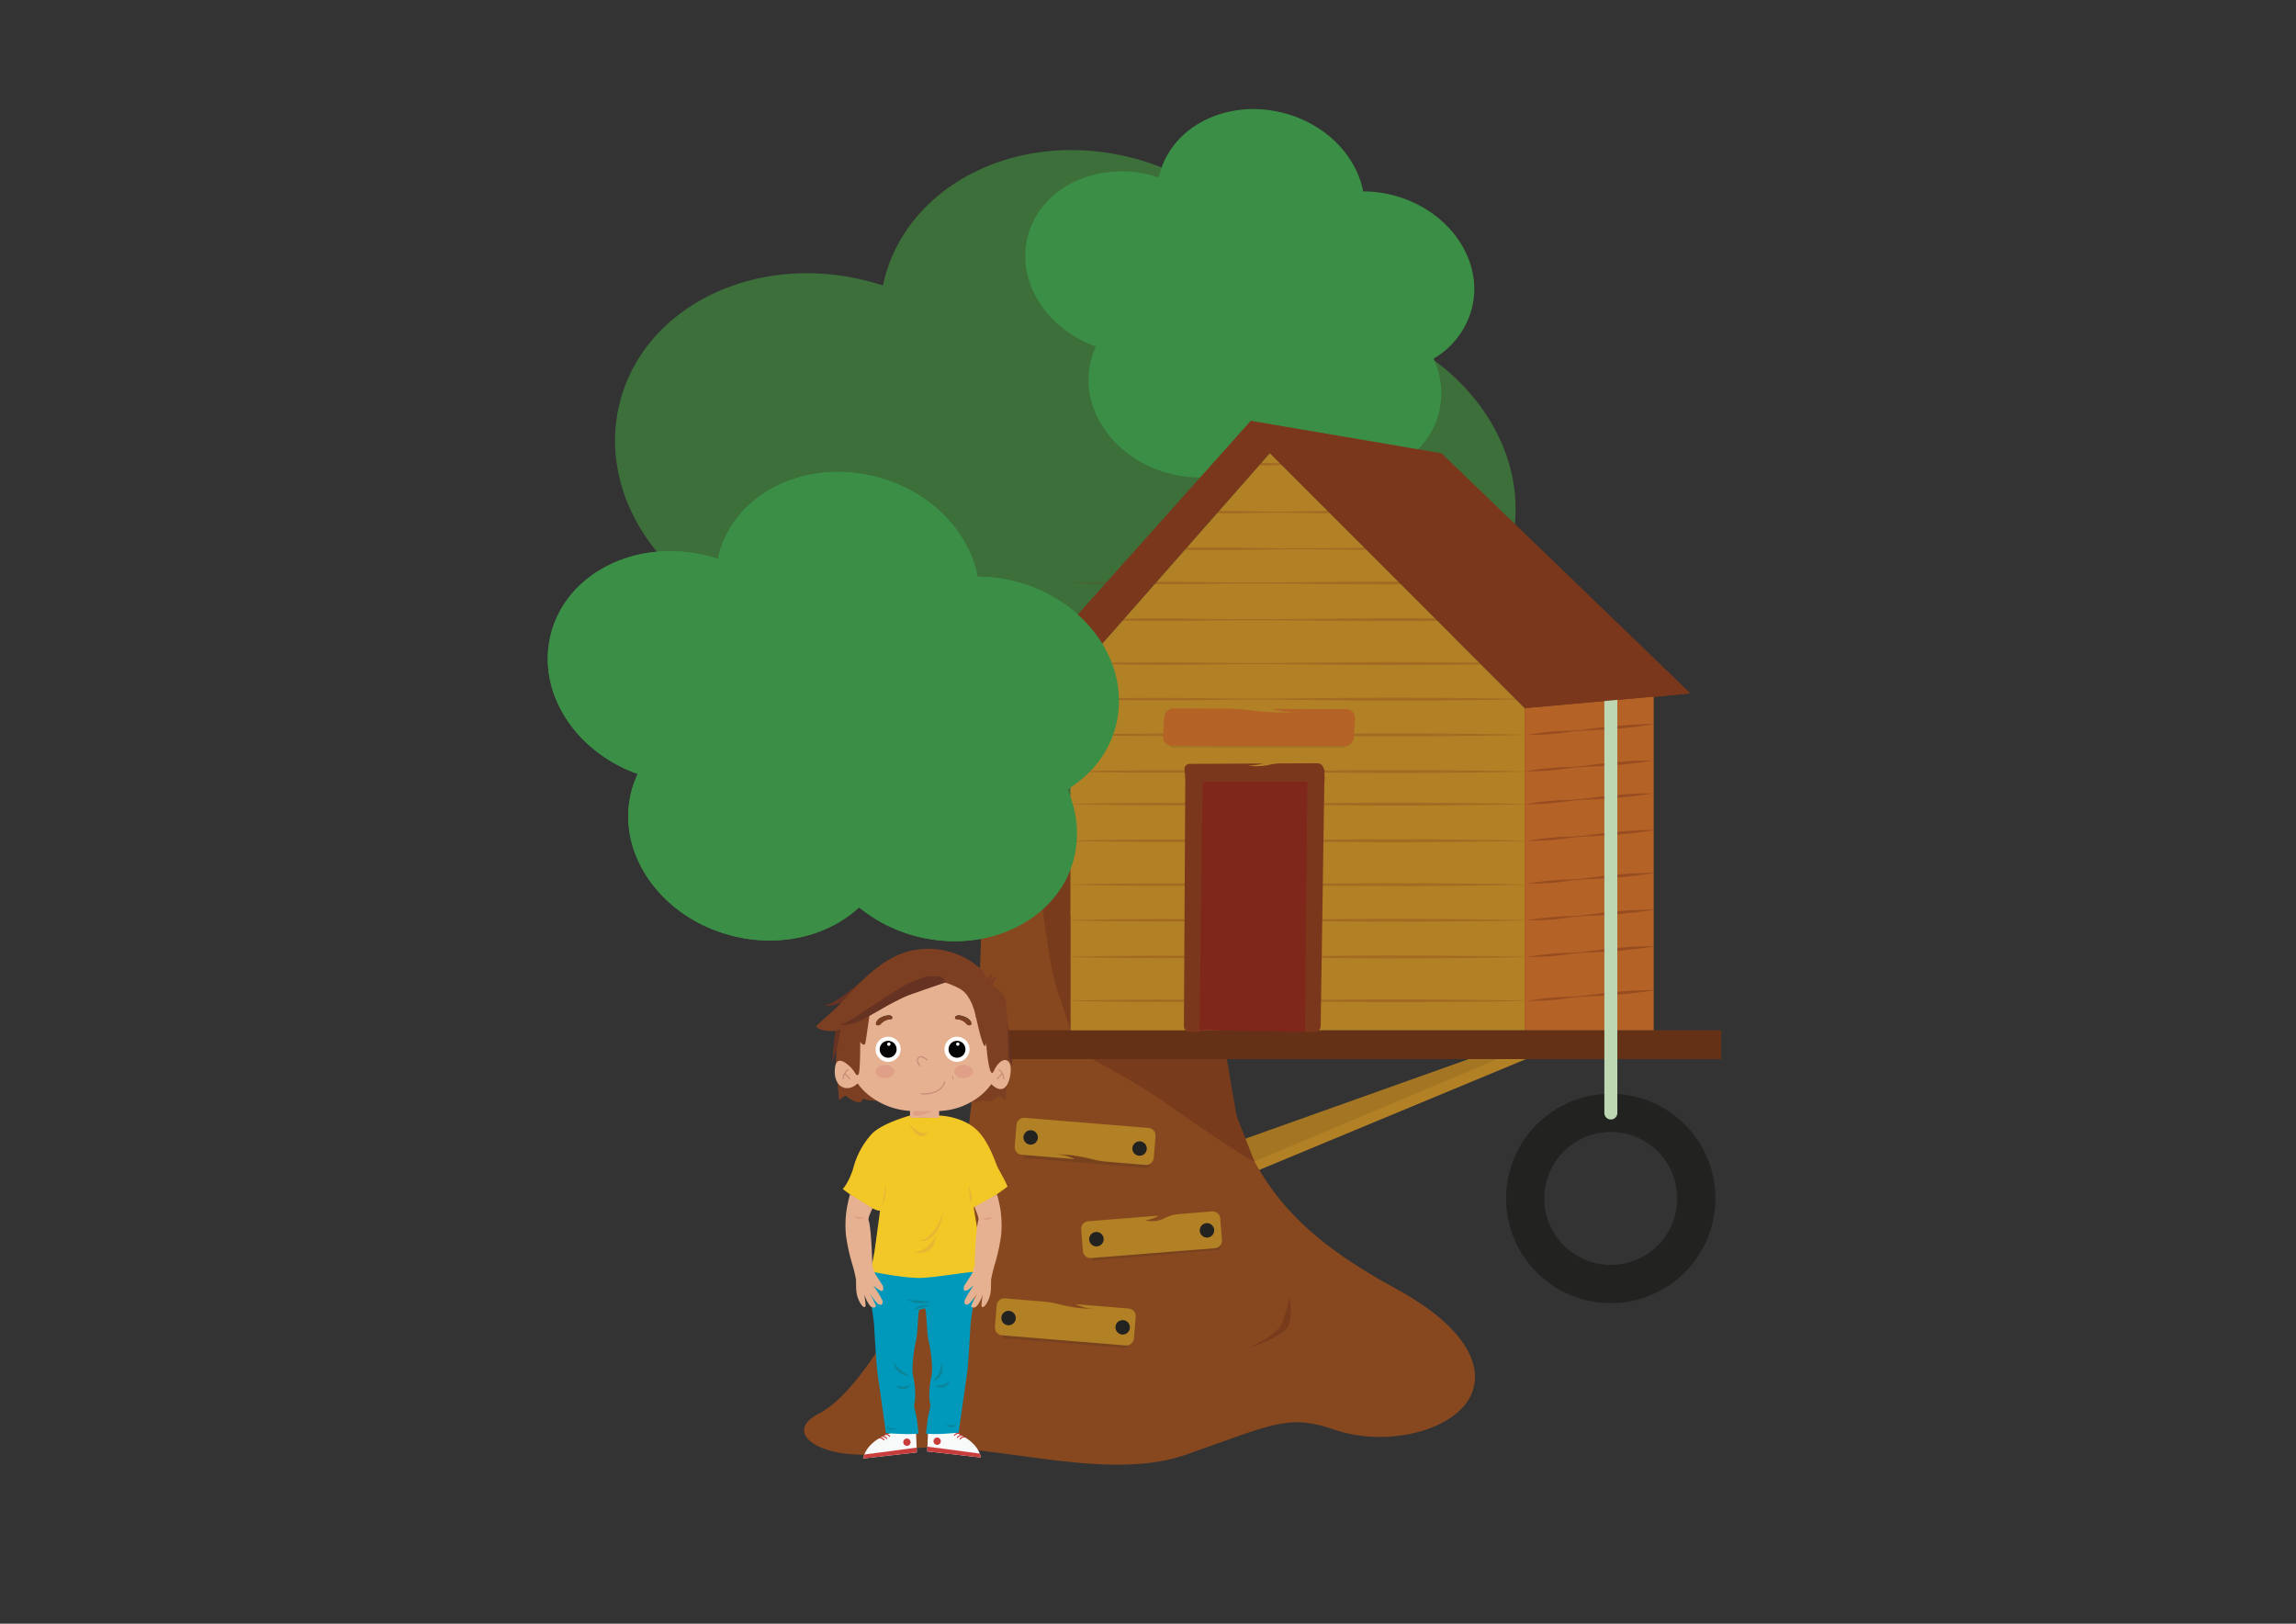 <svg id="Laag_1" data-name="Laag 1" xmlns="http://www.w3.org/2000/svg" xmlns:xlink="http://www.w3.org/1999/xlink" viewBox="0 0 841.89 595.28"><rect x="0" y="0" width="841.89" height="595.28" fill="#333333" stroke="none"/><defs><style>.cls-1,.cls-17,.cls-44,.cls-48,.cls-49,.cls-61{fill:none;}.cls-2{fill:#b28025;}.cls-3{opacity:0.1;}.cls-4{clip-path:url(#clip-path);}.cls-5{fill:#222221;}.cls-6{fill:#87481f;}.cls-7{fill:#783b1c;}.cls-8{fill:#3c6f39;}.cls-9{fill:#3b8e45;}.cls-10{opacity:0.15;}.cls-11{clip-path:url(#clip-path-2);}.cls-12{clip-path:url(#clip-path-3);}.cls-13{clip-path:url(#clip-path-4);}.cls-14{fill:#643116;}.cls-15{fill:#7b371c;}.cls-16{fill:#b56226;}.cls-17{stroke:#222221;stroke-width:14px;}.cls-17,.cls-44,.cls-48,.cls-49,.cls-61{stroke-linecap:round;}.cls-17,.cls-44,.cls-48,.cls-49{stroke-miterlimit:10;}.cls-18{opacity:0.3;}.cls-19{clip-path:url(#clip-path-5);}.cls-20{clip-path:url(#clip-path-6);}.cls-21{clip-path:url(#clip-path-7);}.cls-22{clip-path:url(#clip-path-8);}.cls-23{clip-path:url(#clip-path-9);}.cls-24{clip-path:url(#clip-path-10);}.cls-25{clip-path:url(#clip-path-11);}.cls-26{clip-path:url(#clip-path-12);}.cls-27{clip-path:url(#clip-path-13);}.cls-28{clip-path:url(#clip-path-14);}.cls-29{clip-path:url(#clip-path-15);}.cls-30{clip-path:url(#clip-path-16);}.cls-31{clip-path:url(#clip-path-17);}.cls-32{clip-path:url(#clip-path-18);}.cls-33{clip-path:url(#clip-path-19);}.cls-34{fill:#7f271b;}.cls-35{opacity:0.5;}.cls-36{clip-path:url(#clip-path-20);}.cls-37{clip-path:url(#clip-path-21);}.cls-38{clip-path:url(#clip-path-22);}.cls-39{clip-path:url(#clip-path-23);}.cls-40{clip-path:url(#clip-path-24);}.cls-41{clip-path:url(#clip-path-25);}.cls-42{clip-path:url(#clip-path-26);}.cls-43{clip-path:url(#clip-path-27);}.cls-44{stroke:#bdd7b3;stroke-width:4.76px;}.cls-45{clip-path:url(#clip-path-28);}.cls-46{fill:#f8fafa;}.cls-47{clip-path:url(#clip-path-29);}.cls-48,.cls-49{stroke:#c83d3b;}.cls-48{stroke-width:2.19px;}.cls-49{stroke-width:0.41px;}.cls-50{fill:#c83d3b;}.cls-51{clip-path:url(#clip-path-30);}.cls-52{fill:#0099bc;}.cls-53{fill:#0a8599;}.cls-54{fill:#f1c826;}.cls-55{fill:#e9b633;}.cls-56{fill:#7d3f22;}.cls-57{fill:#e6b190;}.cls-58{fill:#663222;}.cls-59{fill:#fff;}.cls-60{fill:#040404;}.cls-61{stroke:#c68b79;stroke-linejoin:round;stroke-width:0.42px;}.cls-62{fill:#e0a088;}</style><clipPath id="clip-path"><rect class="cls-1" x="456.71" y="388.28" width="92.38" height="37.53"/></clipPath><clipPath id="clip-path-2"><rect class="cls-1" x="400.45" y="455.9" width="47" height="6.18"/></clipPath><clipPath id="clip-path-3"><rect class="cls-1" x="375.37" y="421.08" width="46.16" height="7.08"/></clipPath><clipPath id="clip-path-4"><rect class="cls-1" x="367.55" y="487.09" width="46.16" height="7.08"/></clipPath><clipPath id="clip-path-5"><rect class="cls-1" x="392.5" y="366.39" width="166.55" height="1.05"/></clipPath><clipPath id="clip-path-6"><rect class="cls-1" x="392.5" y="350.3" width="166.55" height="1.05"/></clipPath><clipPath id="clip-path-7"><rect class="cls-1" x="392.5" y="336.85" width="166.55" height="1.05"/></clipPath><clipPath id="clip-path-8"><rect class="cls-1" x="392.5" y="323.81" width="166.55" height="1.05"/></clipPath><clipPath id="clip-path-9"><rect class="cls-1" x="392.5" y="307.72" width="166.55" height="1.05"/></clipPath><clipPath id="clip-path-10"><rect class="cls-1" x="392.5" y="294.27" width="166.55" height="1.05"/></clipPath><clipPath id="clip-path-11"><rect class="cls-1" x="392.5" y="255.78" width="166.55" height="1.05"/></clipPath><clipPath id="clip-path-12"><rect class="cls-1" x="392.5" y="242.74" width="166.55" height="1.05"/></clipPath><clipPath id="clip-path-13"><rect class="cls-1" x="392.5" y="226.64" width="166.55" height="1.05"/></clipPath><clipPath id="clip-path-14"><rect class="cls-1" x="392.5" y="213.2" width="166.55" height="1.05"/></clipPath><clipPath id="clip-path-15"><rect class="cls-1" x="417.65" y="200.68" width="144.99" height="1.04"/></clipPath><clipPath id="clip-path-16"><rect class="cls-1" x="445.53" y="169.64" width="85.85" height="1.04"/></clipPath><clipPath id="clip-path-17"><rect class="cls-1" x="431.43" y="187.24" width="90.76" height="1.04"/></clipPath><clipPath id="clip-path-18"><rect class="cls-1" x="392.5" y="282.33" width="166.55" height="1.05"/></clipPath><clipPath id="clip-path-19"><rect class="cls-1" x="392.5" y="268.88" width="166.55" height="1.05"/></clipPath><clipPath id="clip-path-20"><rect class="cls-1" x="560.47" y="265.46" width="45.91" height="4"/></clipPath><clipPath id="clip-path-21"><rect class="cls-1" x="559.76" y="278.79" width="45.91" height="4"/></clipPath><clipPath id="clip-path-22"><rect class="cls-1" x="559.76" y="290.85" width="45.91" height="4"/></clipPath><clipPath id="clip-path-23"><rect class="cls-1" x="560.47" y="304.3" width="45.91" height="4"/></clipPath><clipPath id="clip-path-24"><rect class="cls-1" x="560.47" y="319.99" width="45.91" height="4"/></clipPath><clipPath id="clip-path-25"><rect class="cls-1" x="560.47" y="333.43" width="45.91" height="4"/></clipPath><clipPath id="clip-path-26"><rect class="cls-1" x="560.47" y="346.88" width="45.91" height="4"/></clipPath><clipPath id="clip-path-27"><rect class="cls-1" x="560.47" y="362.97" width="45.91" height="4"/></clipPath><clipPath id="clip-path-28"><rect class="cls-1" x="429.25" y="273.32" width="63.89" height="0.79"/></clipPath><clipPath id="clip-path-29"><path class="cls-1" d="M326.88,525.29s-8.91,2.44-10.39,9.41l19.7-2.23-.3-7.18c-1.66-.07-3.22-.1-4.56-.1-2.66,0-4.45.1-4.45.1"/></clipPath><clipPath id="clip-path-30"><path class="cls-1" d="M340.29,524.94l-.3,7.17,19.7,2.24c-1.48-7-10.39-9.41-10.39-9.41s-1.78-.1-4.45-.1c-1.34,0-2.9,0-4.56.1"/></clipPath></defs><polygon class="cls-2" points="559.54 388.28 460.01 429.63 453.9 418.44 538.51 388.28 559.54 388.28"/><g class="cls-3"><g class="cls-4"><polygon class="cls-5" points="460.01 425.81 549.09 388.28 537.37 388.28 456.71 417.44 460.01 425.81"/></g></g><path class="cls-6" d="M360.13,295.5s1.76,123.16-13.21,153.84-31.82,61.36-46.79,69,3.91,19.18,30,13.43,72.91,12.7,104.73,1.55,37.43-15,54.28-9.22,37.44,1.92,46.79-7.67,7.49-26.85-24.33-44.11-46.79-33.58-56.15-56.1-13.1-112.65-13.1-112.65Z"/><path class="cls-7" d="M360.05,326.94s23.43,7.26,32.89,8.88,23.63,8.07,33.87,19.37,27.09,56.45,27.09,56.45-16.44-88.6-11.52-108-76.23-19.44-76.23-19.44l-6,11.34Z"/><path class="cls-8" d="M525.92,237.09a59.17,59.17,0,0,1,4.42,37.55c-7.7,35.42-47.5,56.48-88.88,47a87.37,87.37,0,0,1-35.75-17.24c-17.15,15.78-43.82,22.88-71.19,16.64-41.4-9.45-68.7-45.82-61-81.23a56.19,56.19,0,0,1,4.11-12.12c-35.56-12.62-57.86-45.81-50.81-78.25,7.7-35.42,47.5-56.48,88.88-47,2.75.62,5.44,1.37,8.05,2.22l.08-.37c7.7-35.41,47.48-56.48,88.86-47,32.25,7.35,55.93,31,61.21,57.9a88,88,0,0,1,19.53,2.24c41.39,9.44,68.7,45.82,61,81.23-3.59,16.49-14.11,29.85-28.52,38.47"/><path class="cls-9" d="M525.66,131.49a29.89,29.89,0,0,1,2.17,18.86c-3.87,17.84-23.74,28.48-44.37,23.77a42.84,42.84,0,0,1-17.79-8.64c-8.58,8-21.9,11.56-35.55,8.45-20.63-4.71-34.21-23-30.34-40.8a28.49,28.49,0,0,1,2.08-6.1c-17.74-6.31-28.81-23-25.27-39.32,3.88-17.82,23.73-28.48,44.37-23.77a41.1,41.1,0,0,1,4,1.12l0-.19C428.89,47,448.76,36.4,469.39,41.11c16.05,3.66,27.85,15.55,30.45,29.06a43.8,43.8,0,0,1,9.75,1.11c20.63,4.71,34.21,23,30.34,40.81a30.18,30.18,0,0,1-14.27,19.4"/><path class="cls-9" d="M391.32,289.4a38.07,38.07,0,0,1,2.77,24c-4.94,22.69-30.21,36.22-56.45,30.24a54.76,54.76,0,0,1-22.63-11c-10.91,10.12-27.86,14.71-45.22,10.74-26.24-6-43.52-29.22-38.59-51.89a36,36,0,0,1,2.64-7.76c-22.56-8-36.65-29.26-32.14-50,4.93-22.68,30.19-36.23,56.44-30.24a51.4,51.4,0,0,1,5.11,1.42l.05-.25c4.93-22.67,30.2-36.2,56.44-30.22,20.42,4.66,35.43,19.79,38.74,37a56.68,56.68,0,0,1,12.41,1.42c26.23,6,43.51,29.23,38.58,51.92-2.29,10.56-9,19.13-18.15,24.67"/><g class="cls-10"><g class="cls-11"><path class="cls-5" d="M400.45,461l.19,1.12,46.09-3.91a.78.78,0,0,0,.71-.87v-1.4Z"/></g></g><g class="cls-10"><g class="cls-12"><path class="cls-5" d="M375.44,423.1l-.07.64a.82.82,0,0,0,.75.9l44.4,3.52a.85.85,0,0,0,.92-.79l.08-1.19-23.63-3.82-10.72-1.28Z"/></g></g><g class="cls-10"><g class="cls-13"><path class="cls-5" d="M367.63,489.12l-.07.63a.8.8,0,0,0,.74.9l44.41,3.52a.84.84,0,0,0,.91-.79l.09-1.19-23.63-3.82-10.73-1.28Z"/></g></g><polygon class="cls-14" points="357.57 388.28 631.14 388.28 631.14 377.71 358.23 377.71 357.57 388.28"/><polygon class="cls-15" points="392.5 264.13 361.94 262.49 458.64 154.26 528.6 166.19 619.84 254.19 607.92 255.39 559.05 259.61 465.64 166.19 392.5 249.32 392.5 264.13"/><polygon class="cls-2" points="392.5 377.71 559.05 377.71 559.05 259.61 465.64 166.19 392.5 249.32 392.5 377.71"/><polygon class="cls-16" points="559.05 259.61 606.37 255.39 606.37 377.71 559.05 377.71 559.05 259.61"/><path class="cls-5" d="M445.21,451.08a2.64,2.64,0,1,1-2.64-2.65,2.64,2.64,0,0,1,2.64,2.65"/><path class="cls-5" d="M445.19,450.71a2.65,2.65,0,1,1-3-2.25,2.64,2.64,0,0,1,3,2.25"/><path class="cls-5" d="M404.66,453.94a2.64,2.64,0,1,1-3-2.25,2.64,2.64,0,0,1,3,2.25"/><path class="cls-2" d="M375.78,409.81a2.85,2.85,0,0,0-3.06,2.6l-.64,7.88a2.84,2.84,0,0,0,2.59,3.06l17.8,1.46c1.55.13,1.85,0,.65-.32l-1-.34a15,15,0,0,0-3.27-.83c-1.56-.05-1.56-.09,0-.08a47.05,47.05,0,0,1,6.79.71,44.11,44.11,0,0,1,4.36.92,35.88,35.88,0,0,0,5.55,1L420,427.06a2.84,2.84,0,0,0,3.06-2.59l.65-7.89a2.86,2.86,0,0,0-2.6-3.06Z"/><path class="cls-2" d="M412.74,493.27a2.85,2.85,0,0,0,3.06-2.6l.64-7.88a2.84,2.84,0,0,0-2.59-3.06l-17.8-1.46c-1.55-.13-1.84,0-.65.32l1,.34a15.11,15.11,0,0,0,3.27.83c1.56.05,1.56.09,0,.07a46.11,46.11,0,0,1-6.79-.7,44.11,44.11,0,0,1-4.36-.92,35.67,35.67,0,0,0-5.55-1L368.52,476a2.84,2.84,0,0,0-3.06,2.59l-.64,7.89a2.85,2.85,0,0,0,2.59,3.06Z"/><path class="cls-2" d="M447.43,446.72a2.83,2.83,0,0,0-3.05-2.6l-12.22,1a12.84,12.84,0,0,0-4.38,1.13l-.78.41a10.5,10.5,0,0,1-5.33,1c-1.55-.17-1.89-.38-.75-.48s4.81-1.57,3.25-1.45l-25.13,2a2.85,2.85,0,0,0-2.6,3l.63,7.89a2.84,2.84,0,0,0,3.05,2.6l45.34-3.61a2.83,2.83,0,0,0,2.6-3.05Z"/><path class="cls-5" d="M404.69,454.31a2.65,2.65,0,1,1-2.65-2.65,2.65,2.65,0,0,1,2.65,2.65"/><path class="cls-5" d="M372.45,483.22a2.64,2.64,0,1,1-2.64-2.64,2.65,2.65,0,0,1,2.64,2.64"/><path class="cls-5" d="M380.56,417a2.64,2.64,0,1,1-2.64-2.64,2.65,2.65,0,0,1,2.64,2.64"/><path class="cls-5" d="M420.5,421.08a2.64,2.64,0,1,1-2.64-2.64,2.64,2.64,0,0,1,2.64,2.64"/><path class="cls-5" d="M445.21,451.08a2.64,2.64,0,1,1-2.64-2.65,2.64,2.64,0,0,1,2.64,2.65"/><path class="cls-5" d="M414.3,486.63a2.64,2.64,0,1,1-2.64-2.65,2.64,2.64,0,0,1,2.64,2.65"/><path class="cls-7" d="M457.6,494.17s11-4.58,12.71-9.53,2.57-8.86,2.57-8.86a25.38,25.38,0,0,1,0,9.2c-.92,5.21-15.28,9.19-15.28,9.19"/><path class="cls-7" d="M392.5,335.74l-10.18-2.38s2.7,21.84,5.09,28.83,5.09,15.52,5.09,15.52Z"/><path class="cls-7" d="M400.45,388.28s16.77,8.81,27.68,16.6,27.05,18.56,29.47,19.74L460,425.8l-14.8-37.52Z"/><path class="cls-15" d="M485.36,281.89a2.38,2.38,0,0,0-2.32-2.08l-13.69.07a17.21,17.21,0,0,0-3.67.45l-.79.19a21.91,21.91,0,0,1-6.07.29c-1.15-.11-1.16-.21,0-.22s5.17-.68,4-.67l-26.61.13a1.87,1.87,0,0,0-1.88,2.1l.35,3.3a2.37,2.37,0,0,0,2.32,2.07l46.84-.24a1.87,1.87,0,0,0,1.88-2.1Z"/><path class="cls-15" d="M480.2,282.06a2.84,2.84,0,0,0-2.08,2.58l-.45,29.49a36.61,36.61,0,0,0,.24,4.18s.11.86.28,2.34a98.19,98.19,0,0,1,0,13.26c-.08,1.15-.14,1.15-.12,0l-.4-11.18c0-1.16-.07-1.16-.09,0l-.82,53.48a2.07,2.07,0,0,0,2.07,2.1h3.29a2.14,2.14,0,0,0,2.13-2.1l1.42-93.32a1.57,1.57,0,0,0-2-1.62Z"/><path class="cls-15" d="M440.06,284.41a2.85,2.85,0,0,1,2,2.62l-.17,29.49a34.28,34.28,0,0,1-.32,4.18s-.13.85-.33,2.33a97.66,97.66,0,0,0-.23,13.26c0,1.15.11,1.15.12,0l.63-11.17c0-1.15.09-1.15.09,0l-.29,51.09a2.11,2.11,0,0,1-2.11,2.1H436.2a2.1,2.1,0,0,1-2.09-2.1l.51-91.08a1.55,1.55,0,0,1,2-1.58Z"/><path class="cls-17" d="M622,439.41A31.37,31.37,0,1,1,590.66,408,31.36,31.36,0,0,1,622,439.41Z"/><g class="cls-18"><g class="cls-19"><path class="cls-15" d="M392.5,366.86q20.82-.5,41.64-.36c6.94.06,13.88.23,20.82.24s13.88,0,20.81-.1c13.88-.15,27.76-.29,41.64-.24,6.94,0,13.88.07,20.82.15s13.88.14,20.82.31v.1c-6.94.17-13.88.25-20.82.32s-13.88.16-20.82.15c-13.88.05-27.76-.09-41.64-.24-6.93-.08-13.87-.15-20.81-.1s-13.88.18-20.82.24q-20.82.1-41.64-.37Z"/></g></g><g class="cls-18"><g class="cls-20"><path class="cls-15" d="M392.5,350.77q20.82-.5,41.64-.36c6.94.06,13.88.23,20.82.24s13.88,0,20.81-.1c13.88-.15,27.76-.29,41.64-.24,6.94,0,13.88.07,20.82.15s13.88.14,20.82.31v.1c-6.94.17-13.88.25-20.82.32s-13.88.16-20.82.15c-13.88.05-27.76-.09-41.64-.24C468.84,351,461.9,351,455,351s-13.88.17-20.82.24q-20.82.11-41.64-.37Z"/></g></g><g class="cls-18"><g class="cls-21"><path class="cls-15" d="M392.5,337.33q20.82-.51,41.64-.36c6.94.06,13.88.22,20.82.24s13.88,0,20.81-.1c13.88-.16,27.76-.3,41.64-.25,6.94,0,13.88.08,20.82.16s13.88.14,20.82.31v.1c-6.94.17-13.88.24-20.82.31s-13.88.17-20.82.16c-13.88.05-27.76-.09-41.64-.25-6.93-.08-13.87-.15-20.81-.1s-13.88.18-20.82.24q-20.82.12-41.64-.36Z"/></g></g><g class="cls-18"><g class="cls-22"><path class="cls-15" d="M392.5,324.28q20.82-.51,41.64-.36c6.94.06,13.88.22,20.82.24s13.88,0,20.81-.1c13.88-.16,27.76-.29,41.64-.24,6.94,0,13.88.07,20.82.15s13.88.14,20.82.31v.1c-6.94.17-13.88.24-20.82.31s-13.88.17-20.82.16c-13.88,0-27.76-.09-41.64-.24-6.93-.09-13.87-.16-20.81-.1s-13.88.17-20.82.24q-20.82.11-41.64-.37Z"/></g></g><g class="cls-18"><g class="cls-23"><path class="cls-15" d="M392.5,308.19q20.82-.51,41.64-.36c6.94.06,13.88.22,20.82.24s13.88,0,20.81-.1c13.88-.16,27.76-.29,41.64-.24,6.94,0,13.88.07,20.82.15s13.88.14,20.82.31v.1c-6.94.17-13.88.24-20.82.31s-13.88.17-20.82.16c-13.88.05-27.76-.09-41.64-.24-6.93-.09-13.87-.16-20.81-.1s-13.88.17-20.82.24q-20.82.1-41.64-.37Z"/></g></g><g class="cls-18"><g class="cls-24"><path class="cls-15" d="M392.5,294.75q20.82-.51,41.64-.37c6.94.07,13.88.23,20.82.25s13.88,0,20.81-.11c13.88-.15,27.76-.29,41.64-.24,6.94,0,13.88.08,20.82.16s13.88.14,20.82.31v.1c-6.94.17-13.88.24-20.82.31s-13.88.17-20.82.15c-13.88.05-27.76-.08-41.64-.24-6.93-.08-13.87-.15-20.81-.1s-13.88.18-20.82.24q-20.82.12-41.64-.36Z"/></g></g><g class="cls-18"><g class="cls-25"><path class="cls-15" d="M392.5,256.26q20.82-.51,41.64-.36c6.94.06,13.88.22,20.82.24s13.88,0,20.81-.1c13.88-.16,27.76-.3,41.64-.25,6.94,0,13.88.08,20.82.16s13.88.14,20.82.31v.1c-6.94.17-13.88.24-20.82.31s-13.88.17-20.82.15c-13.88.06-27.76-.08-41.64-.24-6.93-.08-13.87-.15-20.81-.1s-13.88.18-20.82.24q-20.82.12-41.64-.36Z"/></g></g><g class="cls-18"><g class="cls-26"><path class="cls-15" d="M392.5,243.21q20.82-.51,41.64-.36c6.94.06,13.88.22,20.82.24s13.88,0,20.81-.1c13.88-.16,27.76-.29,41.64-.24,6.94,0,13.88.07,20.82.15s13.88.14,20.82.31v.1c-6.94.17-13.88.24-20.82.31s-13.88.17-20.82.16c-13.88.05-27.76-.09-41.64-.24-6.93-.09-13.87-.16-20.81-.11s-13.88.18-20.82.25q-20.82.1-41.64-.37Z"/></g></g><g class="cls-18"><g class="cls-27"><path class="cls-15" d="M392.5,227.12q20.82-.51,41.64-.36c6.94.06,13.88.22,20.82.24s13.88,0,20.81-.1c13.88-.16,27.76-.29,41.64-.24,6.94,0,13.88.07,20.82.15s13.88.14,20.82.31v.1c-6.94.17-13.88.24-20.82.31s-13.88.17-20.82.16c-13.88.05-27.76-.09-41.64-.24-6.93-.09-13.87-.16-20.81-.11s-13.88.18-20.82.25q-20.82.1-41.64-.37Z"/></g></g><g class="cls-18"><g class="cls-28"><path class="cls-15" d="M392.5,213.68q20.82-.51,41.64-.37c6.94.07,13.88.23,20.82.24s13.88,0,20.81-.1c13.88-.15,27.76-.29,41.64-.24,6.94,0,13.88.07,20.82.16s13.88.14,20.82.31v.1c-6.94.17-13.88.24-20.82.31s-13.88.17-20.82.15c-13.88,0-27.76-.09-41.64-.24-6.93-.08-13.87-.15-20.81-.1s-13.88.18-20.82.24q-20.82.12-41.64-.36Z"/></g></g><g class="cls-18"><g class="cls-29"><path class="cls-15" d="M417.65,201.15q18.12-.5,36.25-.36c6,.06,12.08.23,18.12.24s12.08,0,18.13-.1q18.12-.27,36.24-.24t36.25.46v.1q-18.12.47-36.25.47t-36.24-.24c-6-.08-12.09-.15-18.13-.1s-12.08.18-18.12.24c-12.08.07-24.17,0-36.25-.37Z"/></g></g><g class="cls-18"><g class="cls-30"><path class="cls-15" d="M445.53,170.12c7.15-.34,14.31-.44,21.46-.37,3.58.06,7.15.23,10.73.24s7.16,0,10.73-.1q10.74-.27,21.47-.24t21.46.47v.1q-10.73.45-21.46.46t-21.47-.24c-3.57-.08-7.15-.15-10.73-.1s-7.15.18-10.73.24q-10.73.12-21.46-.36Z"/></g></g><g class="cls-18"><g class="cls-31"><path class="cls-15" d="M431.43,187.71c7.56-.34,15.13-.44,22.69-.36,3.78.06,7.56.22,11.35.24s7.56,0,11.34-.1c7.57-.18,15.13-.28,22.69-.24s15.13.15,22.69.46v.1c-7.56.31-15.12.45-22.69.47s-15.12-.06-22.69-.24c-3.78-.09-7.56-.16-11.34-.11s-7.57.18-11.35.25c-7.56.07-15.13,0-22.69-.37Z"/></g></g><g class="cls-18"><g class="cls-32"><path class="cls-15" d="M392.5,282.8q20.82-.51,41.64-.36c6.94.06,13.88.22,20.82.24s13.88,0,20.81-.1c13.88-.16,27.76-.29,41.64-.24,6.94,0,13.88.07,20.82.15s13.88.14,20.82.31v.1c-6.94.17-13.88.24-20.82.31s-13.88.17-20.82.16c-13.88.05-27.76-.09-41.64-.24C468.84,283,461.9,283,455,283s-13.88.18-20.82.25q-20.82.11-41.64-.37Z"/></g></g><g class="cls-18"><g class="cls-33"><path class="cls-15" d="M392.5,269.36q20.82-.51,41.64-.37c6.94.07,13.88.23,20.82.25s13.88,0,20.81-.11c13.88-.15,27.76-.29,41.64-.24,6.94,0,13.88.08,20.82.16s13.88.14,20.82.31v.1c-6.94.17-13.88.24-20.82.31s-13.88.17-20.82.15c-13.88.05-27.76-.08-41.64-.24-6.93-.08-13.87-.15-20.81-.1s-13.88.18-20.82.24q-20.82.12-41.64-.36Z"/></g></g><polygon class="cls-34" points="440.97 286.63 479.37 286.63 478.52 378.31 439.84 377.69 440.97 286.63"/><g class="cls-35"><g class="cls-36"><path class="cls-15" d="M560.47,269.36A104.92,104.92,0,0,1,571.91,268c1.92-.09,3.84-.11,5.76-.23s3.82-.36,5.73-.6c3.81-.52,7.63-.91,11.45-1.24s7.67-.48,11.52-.49v.1c-3.8.64-7.62,1.08-11.44,1.46s-7.65.58-11.49.71c-1.92.08-3.84.19-5.75.38s-3.81.5-5.72.74a105.13,105.13,0,0,1-11.51.61Z"/></g></g><g class="cls-35"><g class="cls-37"><path class="cls-15" d="M559.76,282.69a104.92,104.92,0,0,1,11.44-1.34c1.92-.09,3.84-.11,5.76-.23s3.82-.35,5.73-.6c3.81-.51,7.63-.91,11.45-1.23s7.67-.49,11.52-.5v.1c-3.8.64-7.62,1.08-11.44,1.46s-7.65.58-11.49.72c-1.92.07-3.84.18-5.75.37s-3.81.51-5.72.74a105.13,105.13,0,0,1-11.51.61Z"/></g></g><g class="cls-35"><g class="cls-38"><path class="cls-15" d="M559.76,294.75a104.92,104.92,0,0,1,11.44-1.34c1.92-.09,3.84-.11,5.76-.24s3.82-.35,5.73-.59c3.81-.52,7.63-.91,11.45-1.24s7.67-.48,11.52-.49v.1c-3.8.64-7.62,1.08-11.44,1.46s-7.65.58-11.49.71c-1.92.08-3.84.19-5.75.38s-3.81.5-5.72.74a105.13,105.13,0,0,1-11.51.61Z"/></g></g><g class="cls-35"><g class="cls-39"><path class="cls-15" d="M560.47,308.19a104.92,104.92,0,0,1,11.44-1.34c1.92-.09,3.84-.11,5.76-.23s3.82-.35,5.73-.6c3.81-.51,7.63-.91,11.45-1.23s7.67-.49,11.52-.5v.1c-3.8.65-7.62,1.08-11.44,1.46s-7.65.58-11.49.72c-1.92.07-3.84.18-5.75.37s-3.81.51-5.72.74a105.13,105.13,0,0,1-11.51.61Z"/></g></g><g class="cls-35"><g class="cls-40"><path class="cls-15" d="M560.47,323.89a104.92,104.92,0,0,1,11.44-1.34c1.92-.09,3.84-.11,5.76-.24s3.82-.35,5.73-.59c3.81-.52,7.63-.91,11.45-1.24s7.67-.48,11.52-.49v.1c-3.8.64-7.62,1.08-11.44,1.46s-7.65.58-11.49.71c-1.92.08-3.84.19-5.75.38s-3.81.5-5.72.74a107.68,107.68,0,0,1-11.51.61Z"/></g></g><g class="cls-35"><g class="cls-41"><path class="cls-15" d="M560.47,337.33A104.92,104.92,0,0,1,571.91,336c1.92-.09,3.84-.11,5.76-.23s3.82-.35,5.73-.6c3.81-.52,7.63-.91,11.45-1.23s7.67-.49,11.52-.5v.1c-3.8.64-7.62,1.08-11.44,1.46s-7.65.58-11.49.71c-1.92.08-3.84.19-5.75.38s-3.81.51-5.72.74a105.13,105.13,0,0,1-11.51.61Z"/></g></g><g class="cls-35"><g class="cls-42"><path class="cls-15" d="M560.47,350.77a107.45,107.45,0,0,1,11.44-1.34c1.92-.09,3.84-.1,5.76-.23s3.82-.35,5.73-.6c3.81-.51,7.63-.9,11.45-1.23s7.67-.49,11.52-.49v.1c-3.8.64-7.62,1.08-11.44,1.45s-7.65.58-11.49.72c-1.92.07-3.84.18-5.75.37s-3.81.51-5.72.74a105.13,105.13,0,0,1-11.51.61Z"/></g></g><g class="cls-35"><g class="cls-43"><path class="cls-15" d="M560.47,366.86a110.1,110.1,0,0,1,11.44-1.34c1.92-.09,3.84-.1,5.76-.23s3.82-.35,5.73-.6c3.81-.51,7.63-.9,11.45-1.23s7.67-.49,11.52-.49v.1c-3.8.64-7.62,1.08-11.44,1.45s-7.65.58-11.49.72c-1.92.07-3.84.18-5.75.37s-3.81.51-5.72.74a105.13,105.13,0,0,1-11.51.61Z"/></g></g><line class="cls-44" x1="590.66" y1="255.39" x2="590.66" y2="408.04"/><polygon class="cls-15" points="559.05 259.61 619.84 254.19 590.66 246.51 559.05 259.61"/><g class="cls-3"><g class="cls-45"><rect class="cls-5" x="429.25" y="273.32" width="63.89" height="0.79"/></g></g><path class="cls-16" d="M492.94,273.57a3.54,3.54,0,0,0,3.51-3.3l.39-7A3.13,3.13,0,0,0,493.7,260l-25.53-.1c-1.82,0-2,.16-.32.37l1.43.26a27.33,27.33,0,0,0,5.09.56c1.82-.06,1.82,0,0,.07a92.4,92.4,0,0,1-9.89-.16c-3.84-.25-6.5-.66-6.5-.66a55.9,55.9,0,0,0-6.6-.51l-21-.08a3.54,3.54,0,0,0-3.5,3.3l-.39,7a3.12,3.12,0,0,0,3.13,3.32Z"/><path class="cls-9" d="M391.32,289.4a38.07,38.07,0,0,1,2.77,24c-4.94,22.69-30.21,36.22-56.45,30.24a54.76,54.76,0,0,1-22.63-11c-10.91,10.12-27.86,14.71-45.22,10.74-26.24-6-43.52-29.22-38.59-51.89a36,36,0,0,1,2.64-7.76c-22.56-8-36.65-29.26-32.14-50,4.93-22.68,30.19-36.23,56.44-30.24a51.4,51.4,0,0,1,5.11,1.42l.05-.25c4.93-22.67,30.2-36.2,56.44-30.22,20.42,4.66,35.43,19.79,38.74,37a56.68,56.68,0,0,1,12.41,1.42c26.23,6,43.51,29.23,38.58,51.92-2.29,10.56-9,19.13-18.15,24.67"/><path class="cls-46" d="M335.89,525.29l.3,7.18-19.7,2.23c1.48-7,10.39-9.41,10.39-9.41s4-.23,9,0"/><g class="cls-47"><line class="cls-48" x1="315.63" y1="534.53" x2="336.93" y2="531.72"/></g><path class="cls-49" d="M323.43,526.62a1.84,1.84,0,0,1,1.7.76"/><path class="cls-49" d="M322.42,527.15a1.83,1.83,0,0,1,1.69.75"/><path class="cls-50" d="M333.88,528.72a1.34,1.34,0,1,1-1.33-1.33,1.33,1.33,0,0,1,1.33,1.33"/><path class="cls-49" d="M324.5,525.84a1.82,1.82,0,0,1,1.7.75"/><path class="cls-46" d="M340.29,524.94l-.3,7.17,19.7,2.24c-1.48-7-10.39-9.41-10.39-9.41s-4-.23-9,0"/><g class="cls-51"><line class="cls-48" x1="360.54" y1="534.18" x2="339.25" y2="531.36"/></g><path class="cls-49" d="M352.75,526.27a1.82,1.82,0,0,0-1.7.75"/><path class="cls-49" d="M353.76,526.8a1.82,1.82,0,0,0-1.7.75"/><path class="cls-50" d="M342.3,528.37a1.34,1.34,0,1,0,1.33-1.34,1.33,1.33,0,0,0-1.33,1.34"/><path class="cls-49" d="M351.68,525.48a1.85,1.85,0,0,0-1.7.75"/><path class="cls-52" d="M354.68,462.23c-24.65,2.71-33,0-33,0l-3.5,7s2.1,14,2.27,15.82.79,15,1.41,19.15,3,21.2,3,21.2,6.25.46,9.09.35l2.84-.11s-.32-3.39-.65-5.58-1.2-4.44-.88-5.47c.57-1.83.36-6.61-.43-9.95-.67-2.8.17-9.52,1-12.91.68-2.72.67-8.82,1.15-11.44a7.19,7.19,0,0,1,2.27-.57c.61,2.17.54,9.07,1.27,12,.84,3.39,1.68,10.11,1,12.91-.8,3.34-1,8.12-.44,9.95.32,1-.55,3.28-.87,5.47s-.66,5.58-.66,5.58l2.84.11c2.85.11,9.12-.52,9.12-.52s2.37-16.87,3-21,1.24-17.29,1.41-19.15,2.26-15.82,2.26-15.82Z"/><path class="cls-53" d="M335,480.56a17,17,0,0,1,6-1.82,5.09,5.09,0,0,0-6,1.82"/><path class="cls-53" d="M332.61,476.55s4.68.33,8.61.54a10.3,10.3,0,0,1-8.61-.54"/><path class="cls-53" d="M327.63,499.27a5.79,5.79,0,0,0,5.93,5.22s-4.53-2.55-5.93-5.22"/><path class="cls-53" d="M342.09,506.33a9.74,9.74,0,0,0,3.15-7.39s1.91,6.35-3.15,7.39"/><path class="cls-53" d="M342.69,507.9s4.12.54,5.54-2c0,0-.84,4.72-5.54,2"/><path class="cls-53" d="M328.21,507.85s3.9,1.46,5.84-.65c0,0-1.88,4.4-5.84.65"/><path class="cls-53" d="M351.05,522.24s-3.53,1-4.4-.55c0,0,1,3,4.4.55"/><path class="cls-53" d="M325.35,522.45s.24,1.8,4.2,1.2c0,0-4.65,1.88-4.2-1.2"/><path class="cls-54" d="M357,442.58c3.88-1,12.41-7.55,12.41-7.55-.91-2.57-3-5.64-3.88-7.75s-2.86-8.07-6.52-12.16c-5.37-6-14.65-6.14-14.65-6.14h0a21.74,21.74,0,0,1-10.68,0s-10.62,2.86-14.26,7a30.06,30.06,0,0,0-6.52,12.16c-.55,2.18-2.32,6.15-3.88,7.76,0,0,10.12,7.84,13.66,8l1.16-3.32c-.61,4.48-3.73,21.79-4.67,25.56,0,0,13.08,2.67,19,2.35s16.47-2.17,19.14-2.19a16.94,16.94,0,0,0,3.57-.49,18.26,18.26,0,0,1-.58-3.21c-.07-1-2-12.16-3.28-20"/><path class="cls-55" d="M346.12,443.5s-2.8,10.49-8.89,11.37c0,0,6.7,2,8.89-11.37"/><path class="cls-56" d="M369.25,377.84a11.68,11.68,0,0,1-2.34,1.83,7.68,7.68,0,0,0,2.54,1.14c1.43.31-.2-3-.2-3"/><polygon class="cls-57" points="327.89 392.83 349.22 391.52 349.64 400.24 334.35 402.57 328.09 399.75 327.89 392.83"/><path class="cls-58" d="M368.85,371.34s.73,3.88,1.08,7c.31,2.8.84,7.34,1,9.38a25.3,25.3,0,0,0,.38,3.11,22,22,0,0,1-2.1-4.94c-.5-2.18-2.09-7.78-2.09-7.78Z"/><polyline class="cls-56" points="359.81 400.96 356.76 368.74 361.48 360.53"/><path class="cls-56" d="M361.48,360.53s6.77,1.62,7.44,7,.93,21.73.93,21.73l-1.15,14.05-2.36-1.68s-4,3.74-5.65,1.68a11.78,11.78,0,0,1-5.11.62"/><polyline class="cls-56" points="318.71 399.8 319.59 368.73 314.97 360.69"/><path class="cls-56" d="M315.13,360.53s-6.65,5.67-7.31,11.07-1.32,17.68-1.32,17.68l1.16,14.05,2.35-1.68s5.73,4.7,6.35,1.12a13,13,0,0,0,6.19.62"/><path class="cls-58" d="M308,370.15s-1,3.89-1.53,6.65-.85,7.33-1,9.37a25.3,25.3,0,0,1-.38,3.11,21.89,21.89,0,0,0,1.66-4.42c.51-2.19,1.67-8.39,1.67-8.39Z"/><path class="cls-57" d="M333.3,384.69a7.64,7.64,0,1,1-7.64-7.64,7.64,7.64,0,0,1,7.64,7.64"/><path class="cls-57" d="M359.81,384.69a7.64,7.64,0,1,1-7.64-7.64,7.64,7.64,0,0,1,7.64,7.64"/><path class="cls-59" d="M330.25,384.69a4.6,4.6,0,1,1-4.59-4.6,4.59,4.59,0,0,1,4.59,4.6"/><path class="cls-57" d="M333.69,409.78v-2.5a26.8,26.8,0,0,1-13.4-4.52,21.67,21.67,0,0,1-5.82-5.56c-3.63,3.52-8.91,1.64-8.33-5.39.42-4.93,3.71-2.54,5.64-.67a10.57,10.57,0,0,1,1.77,2.28c.28.48.7.94,1.15.62.82-.59.71-12.08.71-12.08s1.64,2.35,2,0,1.87-12.89,1.87-12.89a34.54,34.54,0,0,1,6.66-2c1.24-.16,4-.18,2.83-3,.24.18,4.2-3.55,8.71-3.55,4.29,0,8.88.53,7.59-3.1,4.72-3.76,19.09,9.56,11.7,10,0,0,4,21.13,4.82,14.91,0,0,1,14.24,2.82,10.32,2.53-5.46,6.31-5.15,6.21-.35-.06,2.58-1.41,10.55-7.15,5.15a20.43,20.43,0,0,1-4.26,4.46,25.34,25.34,0,0,1-14.85,5.39l0,2.51ZM345,393.66c-.84.07-1.71.12-2.57.15l-.9,0c-1.23,0-2.45,0-3.6,0a43.17,43.17,0,0,1-6.35-.36c-1.26-.29-3.38.12-3,2.53l.06.31a4.66,4.66,0,0,0,2,2.81c2.56,1.72,8.71,4.64,16.3-.14a5.29,5.29,0,0,0,2.27-2.85c.35-1.11.3-2.33-1.42-2.61a6.71,6.71,0,0,0-1.57,0c-.37,0-.76.07-1.15.09m14.24-8.61a7.11,7.11,0,1,0-7.11,7.11,7.11,7.11,0,0,0,7.11-7.11m-4.92-9.65c.71.91,2.64.7,1.41-1.11-1-1.4-3.1-1.83-4-2a1.75,1.75,0,0,0-1,.13c-.88.41-.62,1.18-.07,1.23a5,5,0,0,1,3.69,1.7m-21.59,9.65a7.11,7.11,0,1,0-7.11,7.11,7.11,7.11,0,0,0,7.11-7.11m-6.11-11.35c.54-.05.79-.82-.07-1.23a1.78,1.78,0,0,0-1-.13c-.93.12-3.06.55-4,2-1.23,1.81.69,2,1.4,1.11a5.05,5.05,0,0,1,3.7-1.7"/><path class="cls-56" d="M355.77,374.29c1.23,1.81-.7,2-1.41,1.11a5,5,0,0,0-3.69-1.7c-.55-.05-.8-.82.07-1.23a1.75,1.75,0,0,1,1-.13c.93.12,3.06.55,4,2"/><path class="cls-60" d="M324,382.07a3.1,3.1,0,1,1-.95,4.28,3.1,3.1,0,0,1,.95-4.28m2.45.4a.6.6,0,0,0-.83-.18.6.6,0,1,0,.65,1,.6.6,0,0,0,.18-.83"/><path class="cls-59" d="M355.51,384.69a4.6,4.6,0,1,1-4.59-4.6,4.59,4.59,0,0,1,4.59,4.6"/><path class="cls-60" d="M349.25,382.07a3.1,3.1,0,1,1-.95,4.28,3.1,3.1,0,0,1,.95-4.28m2.45.4a.6.6,0,1,0-.18.83.6.6,0,0,0,.18-.83"/><path class="cls-56" d="M326.59,372.47c.86.41.61,1.18.07,1.23a5.05,5.05,0,0,0-3.7,1.7c-.71.91-2.63.7-1.4-1.11.95-1.4,3.09-1.83,4-2a1.78,1.78,0,0,1,1,.13"/><path class="cls-61" d="M310.91,392.16a4,4,0,0,0-1.18,1.41,5,5,0,0,0-.54,1.95"/><line class="cls-61" x1="309.73" y1="393.57" x2="311.62" y2="395.52"/><path class="cls-61" d="M366.34,392.16a3.89,3.89,0,0,1,1.18,1.41,4.69,4.69,0,0,1,.54,1.95"/><line class="cls-61" x1="367.52" y1="393.57" x2="365.64" y2="395.52"/><path class="cls-61" d="M340,388.64s-2-2-3.21-.85.55,2.89.55,2.89"/><path class="cls-62" d="M342.26,407.33h-7.37s-1.76,3.93,7.37,0"/><path class="cls-62" d="M356.72,392.83c0,1.35-1.53,2.44-3.42,2.44s-3.41-1.09-3.41-2.44,1.53-2.43,3.41-2.43,3.42,1.09,3.42,2.43"/><path class="cls-62" d="M327.89,392.83c0,1.35-1.52,2.44-3.41,2.44s-3.41-1.09-3.41-2.44,1.52-2.43,3.41-2.43,3.41,1.09,3.41,2.43"/><path class="cls-58" d="M309.64,366.91l14.52-11.05V353s-15.62,13.32-19.25,14.69c-1.53.58-2.54,1-2.54,1a12.08,12.08,0,0,0,7.27-1.76"/><path class="cls-56" d="M306.1,377.94c3.86-.34,19-9.21,22.66-11.2s16.06-6.21,19.46-7,10.28,5.1,11.06,9.43c0,0,4.27-10.2.91-13.42a28.69,28.69,0,0,0-26-7.21c-13.64,2.78-24.51,18.74-28.83,22.07,0,0-5,4.57-5.87,5.31s2,2.41,6.58,2"/><path class="cls-56" d="M357.92,373.09s-1.41-8.28-6.08-10.67-6.54-2.48-7.31-2.52,7.91-4.47,7.91-4.47l8.25,5.88Z"/><path class="cls-58" d="M346.49,360.22l-12.62,4.38a28.48,28.48,0,0,0-3,1.26c-1.73.86-4.49,2.23-5.51,2.8-1.53.86-9.11,5.46-11.68,6.28a33.21,33.21,0,0,1-5.9,1,38.72,38.72,0,0,0,6.79-3.61c3-2.12,11-7.24,14.22-9.37s9.46-4.9,11.95-5,5.59-.4,5.78,2.26"/><path class="cls-56" d="M361.43,358.8a10.33,10.33,0,0,0,2.46-2.21,17.56,17.56,0,0,1-.79,2.78A4.72,4.72,0,0,1,366,357.9s-2.48,2.6-1.9,4.28l-3.45-.87v-2.38Z"/><path class="cls-55" d="M333.24,411.56s4,5.73,7.65,3.16c0,0-3.82,5.78-7.65-3.16"/><path class="cls-55" d="M343.24,453.1s-3.52,6.44-8.48,5.79c0,0,7.51,2.84,8.48-5.79"/><path class="cls-57" d="M321.56,472.35c.7.55,1.5,1,1.89.89a.81.81,0,0,0,.44-.74v-.08a2.76,2.76,0,0,0-.2-1.07c-.13-.22-1.7-2.64-2.66-4.13a12.11,12.11,0,0,1-1.16-3.48c-.05-1.22-.34-13.35-1.4-16.48-.26-.78,1.45-4.28,1.45-4.28l-8.23-5.15a53.76,53.76,0,0,0-1.26,5.69,39,39,0,0,0-.27,9.05,68.63,68.63,0,0,0,2.13,10.18,53.33,53.33,0,0,1,1.6,6.44c0,1,0,2.12.05,3.27.1,3.47,1.84,6.09,2.59,6.59.26.17.69.36.87-.43a22.23,22.23,0,0,0-.55-4,26,26,0,0,0,1.59,3.28c.71,1.07,1.16,1.48,1.95,1.48.48,0,.85-.39.75-.74a34.44,34.44,0,0,0-2.36-4.58s.37.58,1.81,2.46,2,2,2.63,1.75c.32-.15.53-.67.37-1.45a41.23,41.23,0,0,0-2.65-4.51,7.08,7.08,0,0,1-.67-1.1,10.78,10.78,0,0,0,1.29,1.16"/><path class="cls-57" d="M355.72,472.35c-.71.55-1.51,1-1.9.89a.8.8,0,0,1-.43-.74v-.08a2.43,2.43,0,0,1,.2-1.07c.13-.22,1.69-2.64,2.66-4.13a12.11,12.11,0,0,0,1.16-3.48c0-1.22.34-13.35,1.39-16.48.27-.78-1.5-4.76-1.5-4.76l8.28-4.67a52.43,52.43,0,0,1,1.27,5.69,40.16,40.16,0,0,1,.27,9.05A68.63,68.63,0,0,1,365,462.75a53.33,53.33,0,0,0-1.6,6.44c0,1,0,2.12-.05,3.27-.1,3.47-1.84,6.09-2.59,6.59-.26.17-.7.36-.87-.43a21.49,21.49,0,0,1,.54-4,25.43,25.43,0,0,1-1.58,3.28c-.71,1.07-1.16,1.48-1.95,1.48-.48,0-.86-.39-.75-.74A33.26,33.26,0,0,1,358.5,474s-.37.58-1.82,2.46-2,2-2.62,1.75c-.33-.15-.54-.67-.37-1.45a39.62,39.62,0,0,1,2.65-4.51c.49-.77.81-1.28.66-1.1a10.49,10.49,0,0,1-1.28,1.16"/><polygon class="cls-54" points="322.69 443.87 320.71 458.59 326.7 443.87 324.16 439.41 320.71 441.81 322.69 443.87"/><path class="cls-55" d="M324.86,433.89l-1.45,8.26s1.66-2.07,1.45-8.26"/><path class="cls-55" d="M355.14,434.58l.73,6.6s1.37-2.15-.73-6.6"/><path class="cls-62" d="M360.33,446.67l3.87-.47s-1.88,2-3.87.47"/><path class="cls-62" d="M313.25,445.81l3.84.61s-2.36,1.44-3.84-.61"/><path class="cls-61" d="M337.73,401s7.2.82,8.69-4.45"/></svg>